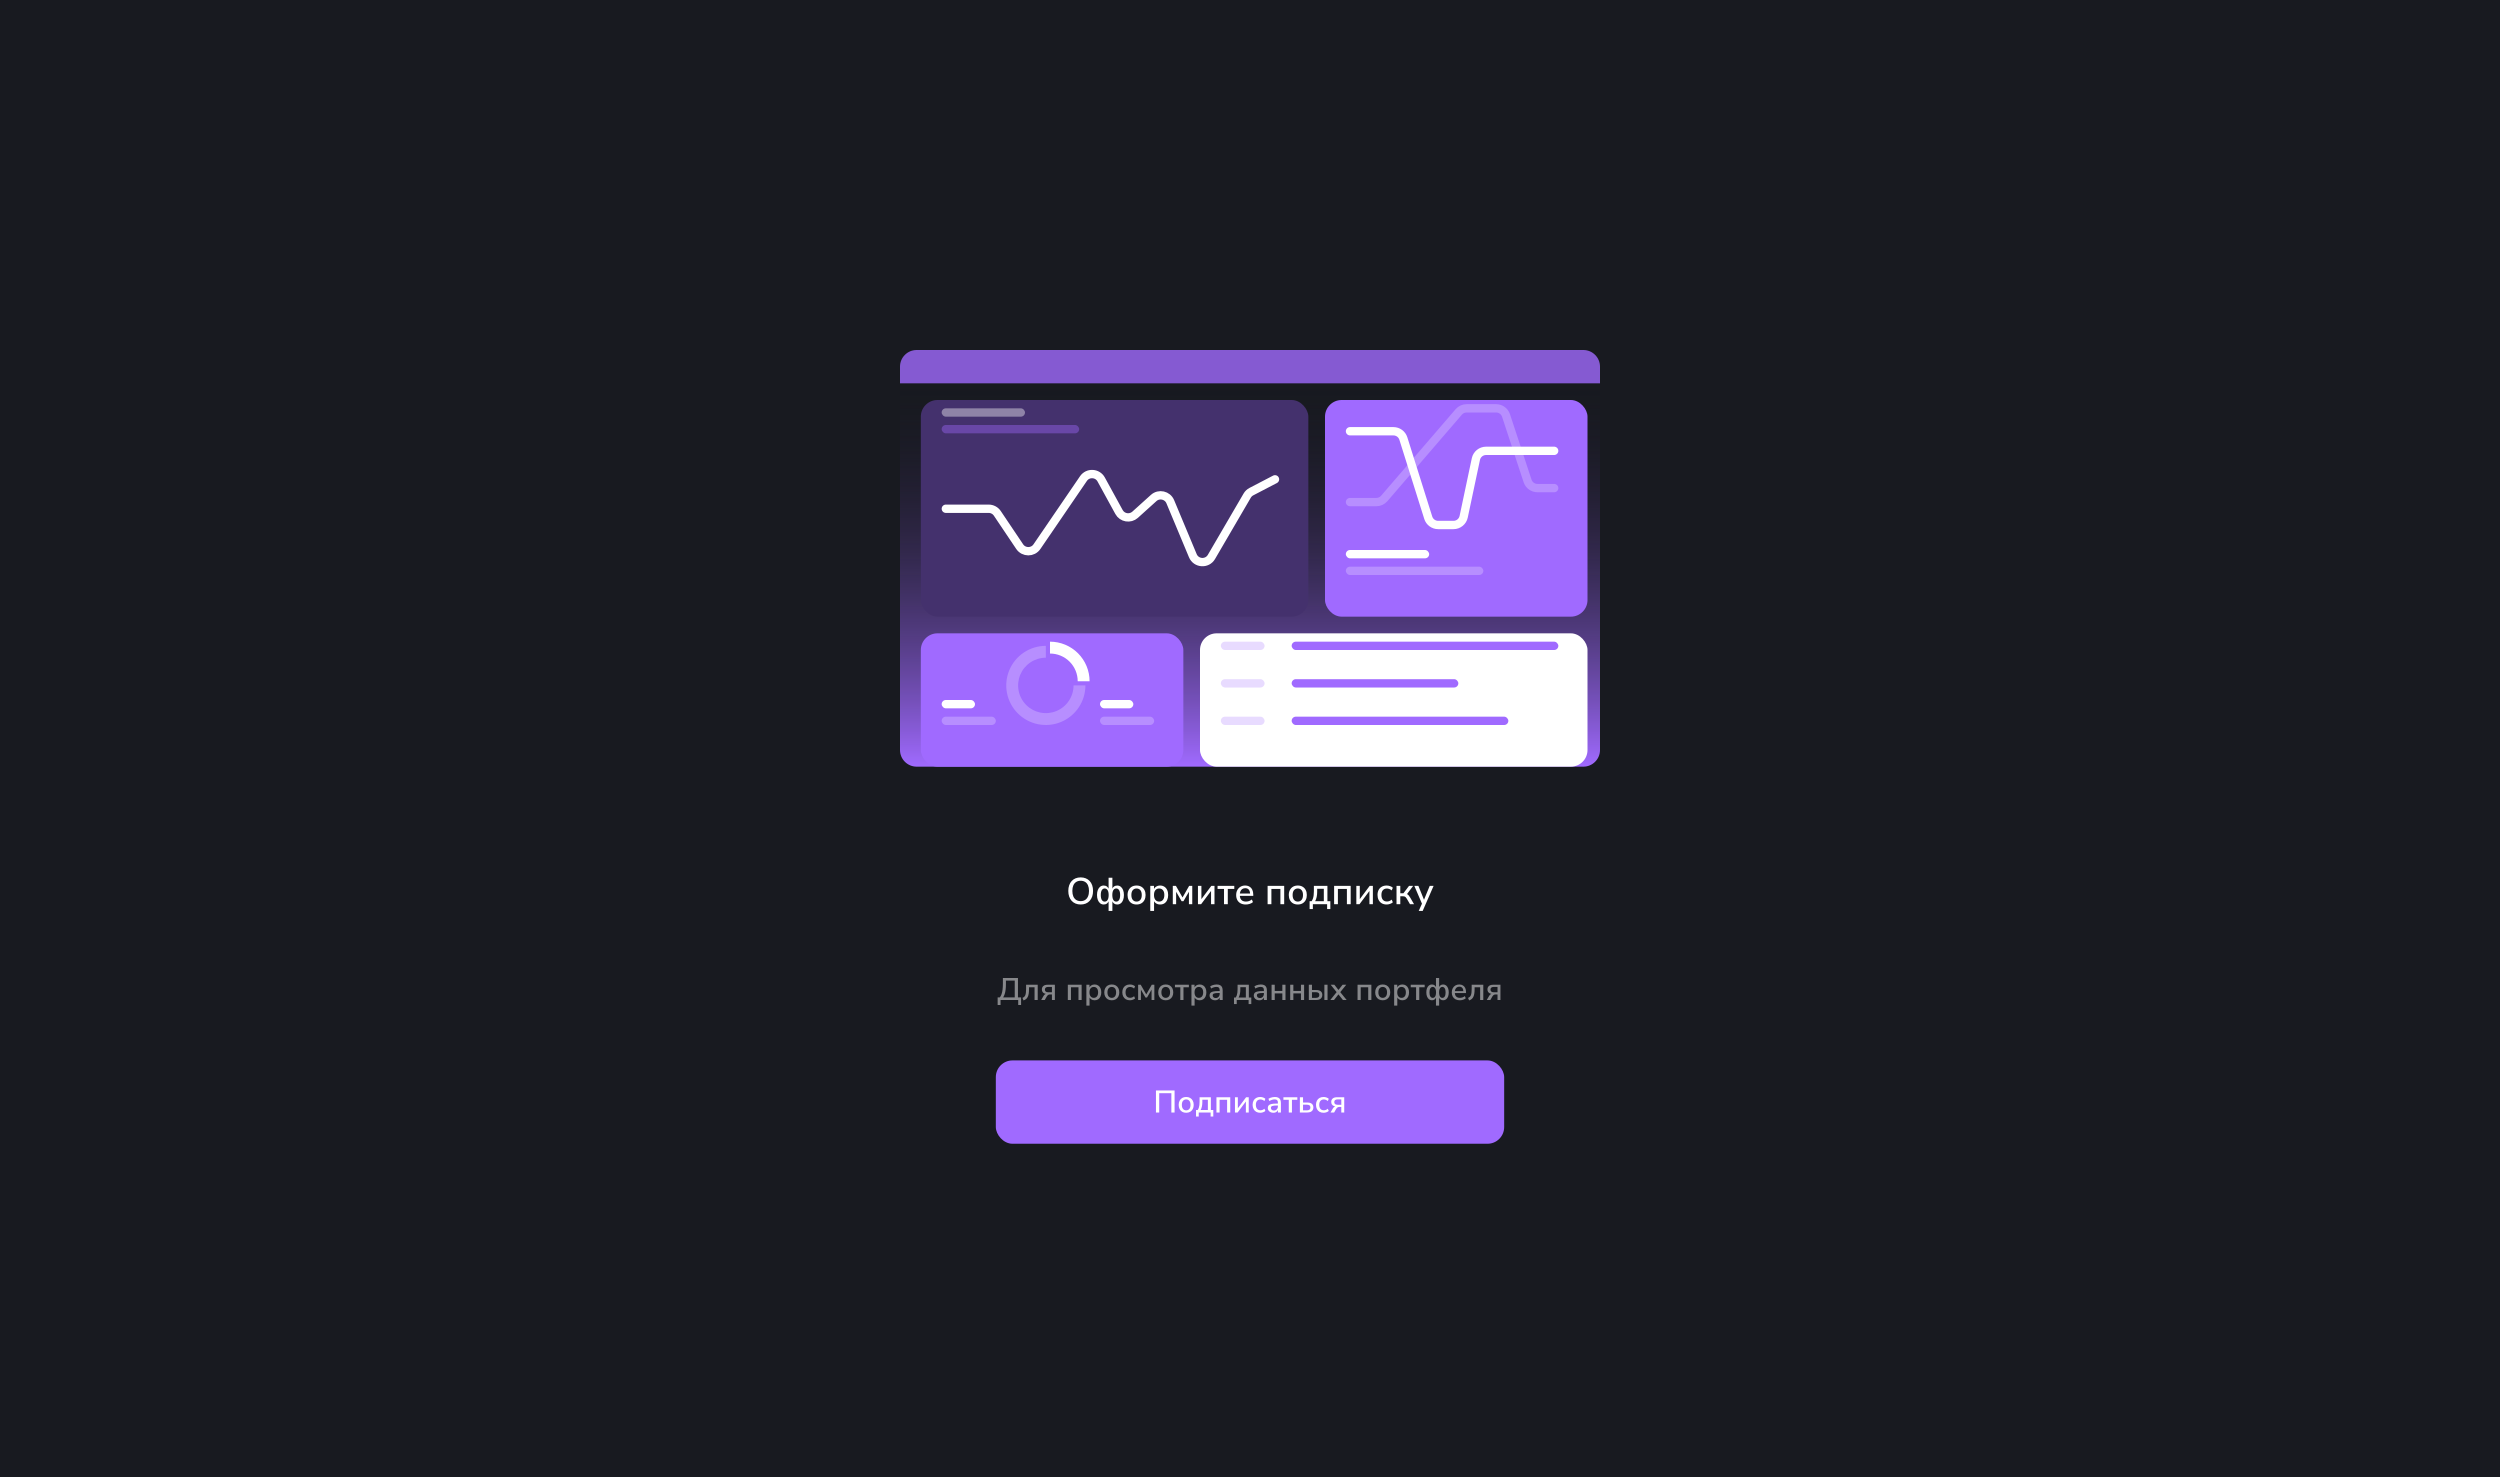 <svg width="1200" height="709" viewBox="0 0 1200 709" fill="none" xmlns="http://www.w3.org/2000/svg">
<rect width="1200" height="709" fill="#181A20"/>
<path d="M432 176H768V360C768 364.418 764.418 368 760 368H440C435.582 368 432 364.418 432 360V176Z" fill="url(#paint0_linear_308_247)"/>
<g opacity="0.8" filter="url(#filter0_d_308_247)">
<path d="M432 168C432 163.582 435.582 160 440 160H760C764.418 160 768 163.582 768 168V176H432V168Z" fill="#A06AFF"/>
</g>
<g filter="url(#filter1_d_308_247)">
<rect x="440" y="184" width="186" height="104" rx="8" fill="#44316D"/>
</g>
<path d="M454 244.2H474.563C476.229 244.2 477.785 245.029 478.713 246.411L489.445 262.379C491.417 265.313 495.729 265.33 497.723 262.411L520.052 229.729C522.157 226.648 526.773 226.875 528.566 230.148L537.121 245.765C538.672 248.596 542.459 249.237 544.856 247.075L553.766 239.036C556.326 236.726 560.4 237.639 561.729 240.82L572.556 266.732C574.147 270.542 579.408 270.89 581.488 267.324L598.651 237.896C599.127 237.081 599.824 236.417 600.661 235.981L612 230.075" stroke="white" stroke-width="4" stroke-linecap="round"/>
<rect opacity="0.4" x="452" y="196" width="40" height="4" rx="2" fill="white"/>
<rect opacity="0.4" x="452" y="204" width="66" height="4" rx="2" fill="#A06AFF"/>
<g filter="url(#filter2_d_308_247)">
<rect x="574" y="296" width="186" height="64" rx="8" fill="white"/>
</g>
<rect x="620" y="308" width="128" height="4" rx="2" fill="#A06AFF"/>
<rect x="620" y="326" width="80" height="4" rx="2" fill="#A06AFF"/>
<rect x="620" y="344" width="104" height="4" rx="2" fill="#A06AFF"/>
<rect opacity="0.24" x="586" y="308" width="21" height="4" rx="2" fill="#A06AFF"/>
<rect opacity="0.24" x="586" y="344" width="21" height="4" rx="2" fill="#A06AFF"/>
<rect opacity="0.24" x="586" y="326" width="21" height="4" rx="2" fill="#A06AFF"/>
<g filter="url(#filter3_d_308_247)">
<rect x="440" y="296" width="126" height="64" rx="8" fill="#A06AFF"/>
</g>
<rect x="452" y="336" width="16" height="4" rx="2" fill="white"/>
<rect x="528" y="336" width="16" height="4" rx="2" fill="white"/>
<rect opacity="0.24" x="452" y="344" width="26" height="4" rx="2" fill="white"/>
<rect opacity="0.24" x="528" y="344" width="26" height="4" rx="2" fill="white"/>
<path opacity="0.24" d="M502 310C498.242 310 494.569 311.114 491.444 313.202C488.32 315.29 485.884 318.257 484.446 321.729C483.008 325.201 482.632 329.021 483.365 332.707C484.098 336.392 485.908 339.778 488.565 342.435C491.222 345.092 494.608 346.902 498.293 347.635C501.979 348.368 505.799 347.992 509.271 346.554C512.743 345.116 515.71 342.68 517.798 339.556C519.886 336.431 521 332.758 521 329H515.3C515.3 331.63 514.52 334.202 513.059 336.389C511.597 338.576 509.52 340.281 507.09 341.288C504.659 342.294 501.985 342.558 499.405 342.044C496.825 341.531 494.456 340.265 492.595 338.405C490.735 336.544 489.469 334.175 488.956 331.595C488.442 329.015 488.706 326.341 489.712 323.91C490.719 321.48 492.424 319.403 494.611 317.941C496.798 316.48 499.37 315.7 502 315.7V310Z" fill="white"/>
<path d="M523 327C523 324.505 522.509 322.034 521.554 319.729C520.599 317.424 519.199 315.329 517.435 313.565C515.671 311.801 513.576 310.401 511.271 309.446C508.966 308.491 506.495 308 504 308V313.7C505.747 313.7 507.476 314.044 509.09 314.712C510.703 315.381 512.17 316.36 513.405 317.595C514.64 318.83 515.619 320.297 516.288 321.91C516.956 323.524 517.3 325.253 517.3 327H523Z" fill="white"/>
<g filter="url(#filter4_d_308_247)">
<rect x="634" y="184" width="126" height="104" rx="8" fill="#A06AFF"/>
</g>
<rect x="646" y="264" width="40" height="4" rx="2" fill="white"/>
<rect opacity="0.24" x="646" y="272" width="66" height="4" rx="2" fill="white"/>
<path d="M648 207H668.84C671.024 207 672.955 208.417 673.61 210.5L685.556 248.5C686.211 250.583 688.142 252 690.326 252H697.675C700.038 252 702.078 250.347 702.567 248.036L708.424 220.367C708.913 218.056 710.953 216.403 713.316 216.403H721.509H746" stroke="white" stroke-width="4" stroke-linecap="round"/>
<path opacity="0.24" d="M648 241H660.646C662.102 241 663.485 240.366 664.435 239.262L700.19 197.738C701.14 196.634 702.523 196 703.979 196H718.142C720.301 196 722.216 197.386 722.891 199.436L733.233 230.847C733.908 232.898 735.824 234.284 737.982 234.284H746" stroke="white" stroke-width="4" stroke-linecap="round"/>
<path d="M518.724 434.162C517.824 434.162 517.008 434.012 516.276 433.712C515.544 433.412 514.914 432.974 514.386 432.398C513.87 431.822 513.474 431.138 513.198 430.346C512.922 429.542 512.784 428.642 512.784 427.646C512.784 426.65 512.922 425.756 513.198 424.964C513.474 424.16 513.87 423.476 514.386 422.912C514.902 422.336 515.526 421.898 516.258 421.598C516.99 421.298 517.812 421.148 518.724 421.148C519.624 421.148 520.44 421.298 521.172 421.598C521.904 421.898 522.528 422.33 523.044 422.894C523.572 423.458 523.974 424.142 524.25 424.946C524.526 425.738 524.664 426.632 524.664 427.628C524.664 428.624 524.526 429.524 524.25 430.328C523.974 431.132 523.572 431.822 523.044 432.398C522.528 432.974 521.904 433.412 521.172 433.712C520.44 434.012 519.624 434.162 518.724 434.162ZM518.724 432.542C519.564 432.542 520.278 432.35 520.866 431.966C521.466 431.582 521.922 431.024 522.234 430.292C522.558 429.56 522.72 428.678 522.72 427.646C522.72 426.614 522.564 425.732 522.252 425C521.94 424.268 521.484 423.716 520.884 423.344C520.296 422.96 519.576 422.768 518.724 422.768C517.884 422.768 517.164 422.96 516.564 423.344C515.976 423.716 515.52 424.268 515.196 425C514.884 425.732 514.728 426.614 514.728 427.646C514.728 428.666 514.884 429.548 515.196 430.292C515.52 431.024 515.976 431.582 516.564 431.966C517.164 432.35 517.884 432.542 518.724 432.542ZM532.123 437.24V432.182H532.303C532.111 432.818 531.799 433.31 531.367 433.658C530.947 433.994 530.419 434.162 529.783 434.162C529.147 434.162 528.589 433.976 528.109 433.604C527.629 433.232 527.251 432.704 526.975 432.02C526.699 431.336 526.561 430.532 526.561 429.608C526.561 428.672 526.693 427.868 526.957 427.196C527.233 426.512 527.611 425.984 528.091 425.612C528.583 425.24 529.147 425.054 529.783 425.054C530.419 425.054 530.953 425.228 531.385 425.576C531.817 425.924 532.123 426.41 532.303 427.034H532.123V421.31H533.941V427.034H533.761C533.929 426.41 534.229 425.924 534.661 425.576C535.105 425.228 535.639 425.054 536.263 425.054C536.899 425.054 537.457 425.24 537.937 425.612C538.429 425.984 538.807 426.512 539.071 427.196C539.347 427.868 539.485 428.672 539.485 429.608C539.485 430.532 539.353 431.336 539.089 432.02C538.825 432.704 538.447 433.232 537.955 433.604C537.475 433.976 536.911 434.162 536.263 434.162C535.639 434.162 535.111 433.994 534.679 433.658C534.259 433.31 533.953 432.818 533.761 432.182H533.941V437.24H532.123ZM530.269 432.776C530.665 432.776 531.001 432.662 531.277 432.434C531.553 432.194 531.769 431.84 531.925 431.372C532.081 430.892 532.159 430.304 532.159 429.608C532.159 428.912 532.081 428.33 531.925 427.862C531.769 427.394 531.547 427.046 531.259 426.818C530.983 426.578 530.653 426.458 530.269 426.458C529.693 426.458 529.231 426.722 528.883 427.25C528.547 427.778 528.379 428.564 528.379 429.608C528.379 430.664 528.547 431.456 528.883 431.984C529.231 432.512 529.693 432.776 530.269 432.776ZM535.777 432.776C536.365 432.776 536.827 432.512 537.163 431.984C537.499 431.456 537.667 430.664 537.667 429.608C537.667 428.564 537.493 427.778 537.145 427.25C536.809 426.722 536.353 426.458 535.777 426.458C535.393 426.458 535.063 426.578 534.787 426.818C534.511 427.046 534.295 427.394 534.139 427.862C533.983 428.33 533.905 428.912 533.905 429.608C533.905 430.304 533.983 430.892 534.139 431.372C534.295 431.84 534.511 432.194 534.787 432.434C535.063 432.662 535.393 432.776 535.777 432.776ZM545.559 434.162C544.671 434.162 543.903 433.976 543.255 433.604C542.619 433.232 542.121 432.704 541.761 432.02C541.401 431.336 541.221 430.532 541.221 429.608C541.221 428.672 541.401 427.868 541.761 427.196C542.121 426.512 542.619 425.984 543.255 425.612C543.903 425.24 544.671 425.054 545.559 425.054C546.435 425.054 547.191 425.24 547.827 425.612C548.475 425.984 548.979 426.512 549.339 427.196C549.699 427.88 549.879 428.684 549.879 429.608C549.879 430.532 549.699 431.336 549.339 432.02C548.979 432.704 548.475 433.232 547.827 433.604C547.191 433.976 546.435 434.162 545.559 434.162ZM545.541 432.758C546.297 432.758 546.903 432.488 547.359 431.948C547.815 431.408 548.043 430.628 548.043 429.608C548.043 428.576 547.815 427.796 547.359 427.268C546.903 426.74 546.297 426.476 545.541 426.476C544.797 426.476 544.197 426.74 543.741 427.268C543.285 427.796 543.057 428.576 543.057 429.608C543.057 430.628 543.285 431.408 543.741 431.948C544.197 432.488 544.797 432.758 545.541 432.758ZM552.132 437.24V425.216H553.914V427.196H553.716C553.908 426.548 554.286 426.032 554.85 425.648C555.414 425.252 556.08 425.054 556.848 425.054C557.628 425.054 558.306 425.24 558.882 425.612C559.47 425.984 559.92 426.506 560.232 427.178C560.556 427.85 560.718 428.66 560.718 429.608C560.718 430.532 560.556 431.342 560.232 432.038C559.92 432.722 559.476 433.25 558.9 433.622C558.324 433.982 557.64 434.162 556.848 434.162C556.092 434.162 555.432 433.97 554.868 433.586C554.304 433.202 553.926 432.692 553.734 432.056H553.95V437.24H552.132ZM556.398 432.758C557.154 432.758 557.754 432.488 558.198 431.948C558.654 431.408 558.882 430.628 558.882 429.608C558.882 428.576 558.654 427.796 558.198 427.268C557.754 426.74 557.154 426.476 556.398 426.476C555.654 426.476 555.054 426.74 554.598 427.268C554.142 427.796 553.914 428.576 553.914 429.608C553.914 430.628 554.142 431.408 554.598 431.948C555.054 432.488 555.654 432.758 556.398 432.758ZM562.942 434V425.216H564.436L567.622 430.778L570.79 425.216H572.284V434H570.682V427.322H571.096L568.054 432.578H567.172L564.13 427.322H564.544V434H562.942ZM575.018 434V425.216H576.674V432.2H576.206L581.426 425.216H582.956V434H581.3V427.016H581.786L576.548 434H575.018ZM587.524 434V426.674H584.428V425.216H592.456V426.674H589.342V434H587.524ZM598.002 434.162C597.042 434.162 596.214 433.982 595.518 433.622C594.834 433.25 594.3 432.728 593.916 432.056C593.544 431.372 593.358 430.562 593.358 429.626C593.358 428.714 593.544 427.916 593.916 427.232C594.288 426.548 594.798 426.014 595.446 425.63C596.094 425.246 596.832 425.054 597.66 425.054C598.476 425.054 599.172 425.234 599.748 425.594C600.336 425.942 600.786 426.44 601.098 427.088C601.41 427.736 601.566 428.51 601.566 429.41V430.022H594.798V428.906H600.342L600.036 429.158C600.036 428.258 599.838 427.562 599.442 427.07C599.046 426.578 598.476 426.332 597.732 426.332C597.168 426.332 596.688 426.464 596.292 426.728C595.908 426.992 595.614 427.358 595.41 427.826C595.206 428.294 595.104 428.84 595.104 429.464V429.572C595.104 430.268 595.212 430.856 595.428 431.336C595.656 431.804 595.986 432.158 596.418 432.398C596.85 432.638 597.384 432.758 598.02 432.758C598.524 432.758 599.016 432.68 599.496 432.524C599.988 432.356 600.45 432.098 600.882 431.75L601.422 433.01C601.026 433.37 600.516 433.652 599.892 433.856C599.268 434.06 598.638 434.162 598.002 434.162ZM608.452 434V425.216H616.408V434H614.59V426.674H610.27V434H608.452ZM622.956 434.162C622.068 434.162 621.3 433.976 620.652 433.604C620.016 433.232 619.518 432.704 619.158 432.02C618.798 431.336 618.618 430.532 618.618 429.608C618.618 428.672 618.798 427.868 619.158 427.196C619.518 426.512 620.016 425.984 620.652 425.612C621.3 425.24 622.068 425.054 622.956 425.054C623.832 425.054 624.588 425.24 625.224 425.612C625.872 425.984 626.376 426.512 626.736 427.196C627.096 427.88 627.276 428.684 627.276 429.608C627.276 430.532 627.096 431.336 626.736 432.02C626.376 432.704 625.872 433.232 625.224 433.604C624.588 433.976 623.832 434.162 622.956 434.162ZM622.938 432.758C623.694 432.758 624.3 432.488 624.756 431.948C625.212 431.408 625.44 430.628 625.44 429.608C625.44 428.576 625.212 427.796 624.756 427.268C624.3 426.74 623.694 426.476 622.938 426.476C622.194 426.476 621.594 426.74 621.138 427.268C620.682 427.796 620.454 428.576 620.454 429.608C620.454 430.628 620.682 431.408 621.138 431.948C621.594 432.488 622.194 432.758 622.938 432.758ZM628.611 436.34V432.56H629.583C629.847 432.164 630.057 431.738 630.213 431.282C630.369 430.826 630.483 430.31 630.555 429.734C630.627 429.158 630.663 428.504 630.663 427.772V425.216H637.161V432.56H638.565V436.34H637.017V434H630.177V436.34H628.611ZM631.275 432.56H635.433V426.638H632.247V428.15C632.247 428.978 632.163 429.782 631.995 430.562C631.827 431.342 631.587 432.008 631.275 432.56ZM640.374 434V425.216H648.33V434H646.512V426.674H642.192V434H640.374ZM651.044 434V425.216H652.7V432.2H652.232L657.452 425.216H658.982V434H657.326V427.016H657.812L652.574 434H651.044ZM665.602 434.162C664.702 434.162 663.922 433.976 663.262 433.604C662.614 433.22 662.11 432.686 661.75 432.002C661.39 431.306 661.21 430.49 661.21 429.554C661.21 428.63 661.39 427.832 661.75 427.16C662.11 426.488 662.614 425.972 663.262 425.612C663.922 425.24 664.702 425.054 665.602 425.054C666.154 425.054 666.7 425.15 667.24 425.342C667.78 425.522 668.224 425.786 668.572 426.134L667.996 427.412C667.672 427.1 667.306 426.872 666.898 426.728C666.49 426.572 666.106 426.494 665.746 426.494C664.894 426.494 664.234 426.764 663.766 427.304C663.31 427.832 663.082 428.588 663.082 429.572C663.082 430.556 663.31 431.33 663.766 431.894C664.234 432.446 664.894 432.722 665.746 432.722C666.106 432.722 666.49 432.65 666.898 432.506C667.306 432.35 667.672 432.116 667.996 431.804L668.572 433.1C668.224 433.424 667.774 433.682 667.222 433.874C666.682 434.066 666.142 434.162 665.602 434.162ZM670.327 434V425.216H672.145V428.78H673.621L676.339 425.216H678.319L675.061 429.554L674.611 428.978C674.947 429.014 675.241 429.098 675.493 429.23C675.745 429.362 675.979 429.56 676.195 429.824C676.423 430.088 676.663 430.436 676.915 430.868L678.733 434H676.789L675.259 431.372C675.079 431.06 674.899 430.82 674.719 430.652C674.551 430.484 674.365 430.37 674.161 430.31C673.957 430.238 673.699 430.202 673.387 430.202H672.145V434H670.327ZM680.983 437.24L682.711 433.388V434.162L678.877 425.216H680.821L683.773 432.506H683.269L686.257 425.216H688.129L682.891 437.24H680.983Z" fill="white"/>
<path d="M478.87 482.415V478.74H479.92C480.26 478.32 480.535 477.805 480.745 477.195C480.965 476.575 481.125 475.85 481.225 475.02C481.335 474.18 481.39 473.23 481.39 472.17V469.425H488.62V478.74H490.12V482.415H488.74V480H480.265V482.415H478.87ZM481.51 478.74H487.075V470.685H482.845V472.29C482.845 473.32 482.795 474.235 482.695 475.035C482.605 475.825 482.46 476.525 482.26 477.135C482.06 477.745 481.81 478.28 481.51 478.74ZM491.291 480.195L490.781 478.995C491.111 478.865 491.386 478.695 491.606 478.485C491.836 478.275 492.016 478.01 492.146 477.69C492.276 477.36 492.371 476.955 492.431 476.475C492.491 475.995 492.521 475.415 492.521 474.735V472.68H498.101V480H496.586V473.895H493.931V474.78C493.931 475.61 493.881 476.335 493.781 476.955C493.681 477.565 493.526 478.085 493.316 478.515C493.106 478.945 492.831 479.295 492.491 479.565C492.161 479.835 491.761 480.045 491.291 480.195ZM499.766 480L500.876 478.08C501.066 477.74 501.306 477.47 501.596 477.27C501.886 477.06 502.181 476.955 502.481 476.955H502.721V477.105C502.171 477.105 501.696 477.02 501.296 476.85C500.906 476.68 500.606 476.43 500.396 476.1C500.196 475.77 500.096 475.375 500.096 474.915C500.096 474.235 500.326 473.695 500.786 473.295C501.246 472.885 501.931 472.68 502.841 472.68H506.336V480H504.926V477.33H503.981C503.631 477.33 503.331 477.42 503.081 477.6C502.831 477.78 502.626 478.01 502.466 478.29L501.491 480H499.766ZM503.156 476.295H504.926V473.715H503.156C502.606 473.715 502.201 473.83 501.941 474.06C501.681 474.28 501.551 474.59 501.551 474.99C501.551 475.4 501.681 475.72 501.941 475.95C502.201 476.18 502.606 476.295 503.156 476.295ZM512.554 480V472.68H519.184V480H517.669V473.895H514.069V480H512.554ZM521.46 482.7V472.68H522.945V474.33H522.78C522.94 473.79 523.255 473.36 523.725 473.04C524.195 472.71 524.75 472.545 525.39 472.545C526.04 472.545 526.605 472.7 527.085 473.01C527.575 473.32 527.95 473.755 528.21 474.315C528.48 474.875 528.615 475.55 528.615 476.34C528.615 477.11 528.48 477.785 528.21 478.365C527.95 478.935 527.58 479.375 527.1 479.685C526.62 479.985 526.05 480.135 525.39 480.135C524.76 480.135 524.21 479.975 523.74 479.655C523.27 479.335 522.955 478.91 522.795 478.38H522.975V482.7H521.46ZM525.015 478.965C525.645 478.965 526.145 478.74 526.515 478.29C526.895 477.84 527.085 477.19 527.085 476.34C527.085 475.48 526.895 474.83 526.515 474.39C526.145 473.95 525.645 473.73 525.015 473.73C524.395 473.73 523.895 473.95 523.515 474.39C523.135 474.83 522.945 475.48 522.945 476.34C522.945 477.19 523.135 477.84 523.515 478.29C523.895 478.74 524.395 478.965 525.015 478.965ZM533.664 480.135C532.924 480.135 532.284 479.98 531.744 479.67C531.214 479.36 530.799 478.92 530.499 478.35C530.199 477.78 530.049 477.11 530.049 476.34C530.049 475.56 530.199 474.89 530.499 474.33C530.799 473.76 531.214 473.32 531.744 473.01C532.284 472.7 532.924 472.545 533.664 472.545C534.394 472.545 535.024 472.7 535.554 473.01C536.094 473.32 536.514 473.76 536.814 474.33C537.114 474.9 537.264 475.57 537.264 476.34C537.264 477.11 537.114 477.78 536.814 478.35C536.514 478.92 536.094 479.36 535.554 479.67C535.024 479.98 534.394 480.135 533.664 480.135ZM533.649 478.965C534.279 478.965 534.784 478.74 535.164 478.29C535.544 477.84 535.734 477.19 535.734 476.34C535.734 475.48 535.544 474.83 535.164 474.39C534.784 473.95 534.279 473.73 533.649 473.73C533.029 473.73 532.529 473.95 532.149 474.39C531.769 474.83 531.579 475.48 531.579 476.34C531.579 477.19 531.769 477.84 532.149 478.29C532.529 478.74 533.029 478.965 533.649 478.965ZM542.366 480.135C541.616 480.135 540.966 479.98 540.416 479.67C539.876 479.35 539.456 478.905 539.156 478.335C538.856 477.755 538.706 477.075 538.706 476.295C538.706 475.525 538.856 474.86 539.156 474.3C539.456 473.74 539.876 473.31 540.416 473.01C540.966 472.7 541.616 472.545 542.366 472.545C542.826 472.545 543.281 472.625 543.731 472.785C544.181 472.935 544.551 473.155 544.841 473.445L544.361 474.51C544.091 474.25 543.786 474.06 543.446 473.94C543.106 473.81 542.786 473.745 542.486 473.745C541.776 473.745 541.226 473.97 540.836 474.42C540.456 474.86 540.266 475.49 540.266 476.31C540.266 477.13 540.456 477.775 540.836 478.245C541.226 478.705 541.776 478.935 542.486 478.935C542.786 478.935 543.106 478.875 543.446 478.755C543.786 478.625 544.091 478.43 544.361 478.17L544.841 479.25C544.551 479.52 544.176 479.735 543.716 479.895C543.266 480.055 542.816 480.135 542.366 480.135ZM546.304 480V472.68H547.549L550.204 477.315L552.844 472.68H554.089V480H552.754V474.435H553.099L550.564 478.815H549.829L547.294 474.435H547.639V480H546.304ZM559.562 480.135C558.822 480.135 558.182 479.98 557.642 479.67C557.112 479.36 556.697 478.92 556.397 478.35C556.097 477.78 555.947 477.11 555.947 476.34C555.947 475.56 556.097 474.89 556.397 474.33C556.697 473.76 557.112 473.32 557.642 473.01C558.182 472.7 558.822 472.545 559.562 472.545C560.292 472.545 560.922 472.7 561.452 473.01C561.992 473.32 562.412 473.76 562.712 474.33C563.012 474.9 563.162 475.57 563.162 476.34C563.162 477.11 563.012 477.78 562.712 478.35C562.412 478.92 561.992 479.36 561.452 479.67C560.922 479.98 560.292 480.135 559.562 480.135ZM559.547 478.965C560.177 478.965 560.682 478.74 561.062 478.29C561.442 477.84 561.632 477.19 561.632 476.34C561.632 475.48 561.442 474.83 561.062 474.39C560.682 473.95 560.177 473.73 559.547 473.73C558.927 473.73 558.427 473.95 558.047 474.39C557.667 474.83 557.477 475.48 557.477 476.34C557.477 477.19 557.667 477.84 558.047 478.29C558.427 478.74 558.927 478.965 559.547 478.965ZM566.554 480V473.895H563.974V472.68H570.664V473.895H568.069V480H566.554ZM571.895 482.7V472.68H573.38V474.33H573.215C573.375 473.79 573.69 473.36 574.16 473.04C574.63 472.71 575.185 472.545 575.825 472.545C576.475 472.545 577.04 472.7 577.52 473.01C578.01 473.32 578.385 473.755 578.645 474.315C578.915 474.875 579.05 475.55 579.05 476.34C579.05 477.11 578.915 477.785 578.645 478.365C578.385 478.935 578.015 479.375 577.535 479.685C577.055 479.985 576.485 480.135 575.825 480.135C575.195 480.135 574.645 479.975 574.175 479.655C573.705 479.335 573.39 478.91 573.23 478.38H573.41V482.7H571.895ZM575.45 478.965C576.08 478.965 576.58 478.74 576.95 478.29C577.33 477.84 577.52 477.19 577.52 476.34C577.52 475.48 577.33 474.83 576.95 474.39C576.58 473.95 576.08 473.73 575.45 473.73C574.83 473.73 574.33 473.95 573.95 474.39C573.57 474.83 573.38 475.48 573.38 476.34C573.38 477.19 573.57 477.84 573.95 478.29C574.33 478.74 574.83 478.965 575.45 478.965ZM583.258 480.135C582.748 480.135 582.288 480.035 581.878 479.835C581.478 479.635 581.163 479.365 580.933 479.025C580.703 478.685 580.588 478.3 580.588 477.87C580.588 477.33 580.723 476.905 580.993 476.595C581.273 476.275 581.728 476.05 582.358 475.92C582.998 475.78 583.858 475.71 584.938 475.71H585.643V476.64H584.953C584.413 476.64 583.958 476.66 583.588 476.7C583.218 476.74 582.923 476.805 582.703 476.895C582.483 476.975 582.323 477.09 582.223 477.24C582.133 477.39 582.088 477.57 582.088 477.78C582.088 478.16 582.218 478.47 582.478 478.71C582.738 478.94 583.098 479.055 583.558 479.055C583.928 479.055 584.253 478.97 584.533 478.8C584.813 478.62 585.033 478.38 585.193 478.08C585.363 477.78 585.448 477.435 585.448 477.045V475.32C585.448 474.75 585.328 474.34 585.088 474.09C584.848 473.84 584.453 473.715 583.903 473.715C583.483 473.715 583.063 473.78 582.643 473.91C582.223 474.03 581.793 474.225 581.353 474.495L580.888 473.43C581.148 473.25 581.448 473.095 581.788 472.965C582.128 472.835 582.483 472.735 582.853 472.665C583.233 472.585 583.598 472.545 583.948 472.545C584.618 472.545 585.168 472.65 585.598 472.86C586.038 473.07 586.363 473.39 586.573 473.82C586.783 474.25 586.888 474.805 586.888 475.485V480H585.463V478.365H585.598C585.518 478.735 585.368 479.055 585.148 479.325C584.938 479.585 584.673 479.785 584.353 479.925C584.033 480.065 583.668 480.135 583.258 480.135ZM592.326 481.95V478.8H593.136C593.356 478.47 593.531 478.115 593.661 477.735C593.791 477.355 593.886 476.925 593.946 476.445C594.006 475.965 594.036 475.42 594.036 474.81V472.68H599.451V478.8H600.621V481.95H599.331V480H593.631V481.95H592.326ZM594.546 478.8H598.011V473.865H595.356V475.125C595.356 475.815 595.286 476.485 595.146 477.135C595.006 477.785 594.806 478.34 594.546 478.8ZM604.484 480.135C603.974 480.135 603.514 480.035 603.104 479.835C602.704 479.635 602.389 479.365 602.159 479.025C601.929 478.685 601.814 478.3 601.814 477.87C601.814 477.33 601.949 476.905 602.219 476.595C602.499 476.275 602.954 476.05 603.584 475.92C604.224 475.78 605.084 475.71 606.164 475.71H606.869V476.64H606.179C605.639 476.64 605.184 476.66 604.814 476.7C604.444 476.74 604.149 476.805 603.929 476.895C603.709 476.975 603.549 477.09 603.449 477.24C603.359 477.39 603.314 477.57 603.314 477.78C603.314 478.16 603.444 478.47 603.704 478.71C603.964 478.94 604.324 479.055 604.784 479.055C605.154 479.055 605.479 478.97 605.759 478.8C606.039 478.62 606.259 478.38 606.419 478.08C606.589 477.78 606.674 477.435 606.674 477.045V475.32C606.674 474.75 606.554 474.34 606.314 474.09C606.074 473.84 605.679 473.715 605.129 473.715C604.709 473.715 604.289 473.78 603.869 473.91C603.449 474.03 603.019 474.225 602.579 474.495L602.114 473.43C602.374 473.25 602.674 473.095 603.014 472.965C603.354 472.835 603.709 472.735 604.079 472.665C604.459 472.585 604.824 472.545 605.174 472.545C605.844 472.545 606.394 472.65 606.824 472.86C607.264 473.07 607.589 473.39 607.799 473.82C608.009 474.25 608.114 474.805 608.114 475.485V480H606.689V478.365H606.824C606.744 478.735 606.594 479.055 606.374 479.325C606.164 479.585 605.899 479.785 605.579 479.925C605.259 480.065 604.894 480.135 604.484 480.135ZM610.361 480V472.68H611.876V475.635H615.521V472.68H617.036V480H615.521V476.835H611.876V480H610.361ZM619.297 480V472.68H620.812V475.635H624.457V472.68H625.972V480H624.457V476.835H620.812V480H619.297ZM628.232 480V472.68H629.747V475.215H631.832C632.772 475.215 633.487 475.42 633.977 475.83C634.467 476.23 634.712 476.815 634.712 477.585C634.712 478.075 634.597 478.505 634.367 478.875C634.137 479.235 633.807 479.515 633.377 479.715C632.947 479.905 632.432 480 631.832 480H628.232ZM629.747 478.965H631.637C632.157 478.965 632.562 478.855 632.852 478.635C633.142 478.405 633.287 478.055 633.287 477.585C633.287 477.125 633.142 476.79 632.852 476.58C632.562 476.36 632.157 476.25 631.637 476.25H629.747V478.965ZM635.702 480V472.68H637.217V480H635.702ZM638.537 480L641.882 475.845V476.595L638.732 472.68H640.502L642.737 475.53H642.197L644.432 472.68H646.202L643.052 476.565V475.89L646.397 480H644.597L642.197 476.97H642.707L640.322 480H638.537ZM651.626 480V472.68H658.256V480H656.741V473.895H653.141V480H651.626ZM663.712 480.135C662.972 480.135 662.332 479.98 661.792 479.67C661.262 479.36 660.847 478.92 660.547 478.35C660.247 477.78 660.097 477.11 660.097 476.34C660.097 475.56 660.247 474.89 660.547 474.33C660.847 473.76 661.262 473.32 661.792 473.01C662.332 472.7 662.972 472.545 663.712 472.545C664.442 472.545 665.072 472.7 665.602 473.01C666.142 473.32 666.562 473.76 666.862 474.33C667.162 474.9 667.312 475.57 667.312 476.34C667.312 477.11 667.162 477.78 666.862 478.35C666.562 478.92 666.142 479.36 665.602 479.67C665.072 479.98 664.442 480.135 663.712 480.135ZM663.697 478.965C664.327 478.965 664.832 478.74 665.212 478.29C665.592 477.84 665.782 477.19 665.782 476.34C665.782 475.48 665.592 474.83 665.212 474.39C664.832 473.95 664.327 473.73 663.697 473.73C663.077 473.73 662.577 473.95 662.197 474.39C661.817 474.83 661.627 475.48 661.627 476.34C661.627 477.19 661.817 477.84 662.197 478.29C662.577 478.74 663.077 478.965 663.697 478.965ZM669.19 482.7V472.68H670.675V474.33H670.51C670.67 473.79 670.985 473.36 671.455 473.04C671.925 472.71 672.48 472.545 673.12 472.545C673.77 472.545 674.335 472.7 674.815 473.01C675.305 473.32 675.68 473.755 675.94 474.315C676.21 474.875 676.345 475.55 676.345 476.34C676.345 477.11 676.21 477.785 675.94 478.365C675.68 478.935 675.31 479.375 674.83 479.685C674.35 479.985 673.78 480.135 673.12 480.135C672.49 480.135 671.94 479.975 671.47 479.655C671 479.335 670.685 478.91 670.525 478.38H670.705V482.7H669.19ZM672.745 478.965C673.375 478.965 673.875 478.74 674.245 478.29C674.625 477.84 674.815 477.19 674.815 476.34C674.815 475.48 674.625 474.83 674.245 474.39C673.875 473.95 673.375 473.73 672.745 473.73C672.125 473.73 671.625 473.95 671.245 474.39C670.865 474.83 670.675 475.48 670.675 476.34C670.675 477.19 670.865 477.84 671.245 478.29C671.625 478.74 672.125 478.965 672.745 478.965ZM679.728 480V473.895H677.148V472.68H683.838V473.895H681.243V480H679.728ZM689.269 482.7V478.485H689.419C689.259 479.015 688.999 479.425 688.639 479.715C688.289 479.995 687.849 480.135 687.319 480.135C686.789 480.135 686.324 479.98 685.924 479.67C685.524 479.36 685.209 478.92 684.979 478.35C684.749 477.78 684.634 477.11 684.634 476.34C684.634 475.56 684.744 474.89 684.964 474.33C685.194 473.76 685.509 473.32 685.909 473.01C686.319 472.7 686.789 472.545 687.319 472.545C687.849 472.545 688.294 472.69 688.654 472.98C689.014 473.27 689.269 473.675 689.419 474.195H689.269V469.425H690.784V474.195H690.634C690.774 473.675 691.024 473.27 691.384 472.98C691.754 472.69 692.199 472.545 692.719 472.545C693.249 472.545 693.714 472.7 694.114 473.01C694.524 473.32 694.839 473.76 695.059 474.33C695.289 474.89 695.404 475.56 695.404 476.34C695.404 477.11 695.294 477.78 695.074 478.35C694.854 478.92 694.539 479.36 694.129 479.67C693.729 479.98 693.259 480.135 692.719 480.135C692.199 480.135 691.759 479.995 691.399 479.715C691.049 479.425 690.794 479.015 690.634 478.485H690.784V482.7H689.269ZM687.724 478.98C688.054 478.98 688.334 478.885 688.564 478.695C688.794 478.495 688.974 478.2 689.104 477.81C689.234 477.41 689.299 476.92 689.299 476.34C689.299 475.76 689.234 475.275 689.104 474.885C688.974 474.495 688.789 474.205 688.549 474.015C688.319 473.815 688.044 473.715 687.724 473.715C687.244 473.715 686.859 473.935 686.569 474.375C686.289 474.815 686.149 475.47 686.149 476.34C686.149 477.22 686.289 477.88 686.569 478.32C686.859 478.76 687.244 478.98 687.724 478.98ZM692.314 478.98C692.804 478.98 693.189 478.76 693.469 478.32C693.749 477.88 693.889 477.22 693.889 476.34C693.889 475.47 693.744 474.815 693.454 474.375C693.174 473.935 692.794 473.715 692.314 473.715C691.994 473.715 691.719 473.815 691.489 474.015C691.259 474.205 691.079 474.495 690.949 474.885C690.819 475.275 690.754 475.76 690.754 476.34C690.754 476.92 690.819 477.41 690.949 477.81C691.079 478.2 691.259 478.495 691.489 478.695C691.719 478.885 691.994 478.98 692.314 478.98ZM700.72 480.135C699.92 480.135 699.23 479.985 698.65 479.685C698.08 479.375 697.635 478.94 697.315 478.38C697.005 477.81 696.85 477.135 696.85 476.355C696.85 475.595 697.005 474.93 697.315 474.36C697.625 473.79 698.05 473.345 698.59 473.025C699.13 472.705 699.745 472.545 700.435 472.545C701.115 472.545 701.695 472.695 702.175 472.995C702.665 473.285 703.04 473.7 703.3 474.24C703.56 474.78 703.69 475.425 703.69 476.175V476.685H698.05V475.755H702.67L702.415 475.965C702.415 475.215 702.25 474.635 701.92 474.225C701.59 473.815 701.115 473.61 700.495 473.61C700.025 473.61 699.625 473.72 699.295 473.94C698.975 474.16 698.73 474.465 698.56 474.855C698.39 475.245 698.305 475.7 698.305 476.22V476.31C698.305 476.89 698.395 477.38 698.575 477.78C698.765 478.17 699.04 478.465 699.4 478.665C699.76 478.865 700.205 478.965 700.735 478.965C701.155 478.965 701.565 478.9 701.965 478.77C702.375 478.63 702.76 478.415 703.12 478.125L703.57 479.175C703.24 479.475 702.815 479.71 702.295 479.88C701.775 480.05 701.25 480.135 700.72 480.135ZM705.173 480.195L704.663 478.995C704.993 478.865 705.268 478.695 705.488 478.485C705.718 478.275 705.898 478.01 706.028 477.69C706.158 477.36 706.253 476.955 706.313 476.475C706.373 475.995 706.403 475.415 706.403 474.735V472.68H711.983V480H710.468V473.895H707.813V474.78C707.813 475.61 707.763 476.335 707.663 476.955C707.563 477.565 707.408 478.085 707.198 478.515C706.988 478.945 706.713 479.295 706.373 479.565C706.043 479.835 705.643 480.045 705.173 480.195ZM713.648 480L714.758 478.08C714.948 477.74 715.188 477.47 715.478 477.27C715.768 477.06 716.063 476.955 716.363 476.955H716.603V477.105C716.053 477.105 715.578 477.02 715.178 476.85C714.788 476.68 714.488 476.43 714.278 476.1C714.078 475.77 713.978 475.375 713.978 474.915C713.978 474.235 714.208 473.695 714.668 473.295C715.128 472.885 715.813 472.68 716.723 472.68H720.218V480H718.808V477.33H717.863C717.513 477.33 717.213 477.42 716.963 477.6C716.713 477.78 716.508 478.01 716.348 478.29L715.373 480H713.648ZM717.038 476.295H718.808V473.715H717.038C716.488 473.715 716.083 473.83 715.823 474.06C715.563 474.28 715.433 474.59 715.433 474.99C715.433 475.4 715.563 475.72 715.823 475.95C716.083 476.18 716.488 476.295 717.038 476.295Z" fill="white" fill-opacity="0.48"/>
<rect x="478" y="509" width="244" height="40" rx="8" fill="#A06AFF"/>
<path d="M554.86 534V523.425H563.8V534H562.255V524.73H556.42V534H554.86ZM569.377 534.135C568.637 534.135 567.997 533.98 567.457 533.67C566.927 533.36 566.512 532.92 566.212 532.35C565.912 531.78 565.762 531.11 565.762 530.34C565.762 529.56 565.912 528.89 566.212 528.33C566.512 527.76 566.927 527.32 567.457 527.01C567.997 526.7 568.637 526.545 569.377 526.545C570.107 526.545 570.737 526.7 571.267 527.01C571.807 527.32 572.227 527.76 572.527 528.33C572.827 528.9 572.977 529.57 572.977 530.34C572.977 531.11 572.827 531.78 572.527 532.35C572.227 532.92 571.807 533.36 571.267 533.67C570.737 533.98 570.107 534.135 569.377 534.135ZM569.362 532.965C569.992 532.965 570.497 532.74 570.877 532.29C571.257 531.84 571.447 531.19 571.447 530.34C571.447 529.48 571.257 528.83 570.877 528.39C570.497 527.95 569.992 527.73 569.362 527.73C568.742 527.73 568.242 527.95 567.862 528.39C567.482 528.83 567.292 529.48 567.292 530.34C567.292 531.19 567.482 531.84 567.862 532.29C568.242 532.74 568.742 532.965 569.362 532.965ZM574.089 535.95V532.8H574.899C575.119 532.47 575.294 532.115 575.424 531.735C575.554 531.355 575.649 530.925 575.709 530.445C575.769 529.965 575.799 529.42 575.799 528.81V526.68H581.214V532.8H582.384V535.95H581.094V534H575.394V535.95H574.089ZM576.309 532.8H579.774V527.865H577.119V529.125C577.119 529.815 577.049 530.485 576.909 531.135C576.769 531.785 576.569 532.34 576.309 532.8ZM583.891 534V526.68H590.521V534H589.006V527.895H585.406V534H583.891ZM592.783 534V526.68H594.163V532.5H593.773L598.123 526.68H599.398V534H598.018V528.18H598.423L594.058 534H592.783ZM604.915 534.135C604.165 534.135 603.515 533.98 602.965 533.67C602.425 533.35 602.005 532.905 601.705 532.335C601.405 531.755 601.255 531.075 601.255 530.295C601.255 529.525 601.405 528.86 601.705 528.3C602.005 527.74 602.425 527.31 602.965 527.01C603.515 526.7 604.165 526.545 604.915 526.545C605.375 526.545 605.83 526.625 606.28 526.785C606.73 526.935 607.1 527.155 607.39 527.445L606.91 528.51C606.64 528.25 606.335 528.06 605.995 527.94C605.655 527.81 605.335 527.745 605.035 527.745C604.325 527.745 603.775 527.97 603.385 528.42C603.005 528.86 602.815 529.49 602.815 530.31C602.815 531.13 603.005 531.775 603.385 532.245C603.775 532.705 604.325 532.935 605.035 532.935C605.335 532.935 605.655 532.875 605.995 532.755C606.335 532.625 606.64 532.43 606.91 532.17L607.39 533.25C607.1 533.52 606.725 533.735 606.265 533.895C605.815 534.055 605.365 534.135 604.915 534.135ZM611.207 534.135C610.697 534.135 610.237 534.035 609.827 533.835C609.427 533.635 609.112 533.365 608.882 533.025C608.652 532.685 608.537 532.3 608.537 531.87C608.537 531.33 608.672 530.905 608.942 530.595C609.222 530.275 609.677 530.05 610.307 529.92C610.947 529.78 611.807 529.71 612.887 529.71H613.592V530.64H612.902C612.362 530.64 611.907 530.66 611.537 530.7C611.167 530.74 610.872 530.805 610.652 530.895C610.432 530.975 610.272 531.09 610.172 531.24C610.082 531.39 610.037 531.57 610.037 531.78C610.037 532.16 610.167 532.47 610.427 532.71C610.687 532.94 611.047 533.055 611.507 533.055C611.877 533.055 612.202 532.97 612.482 532.8C612.762 532.62 612.982 532.38 613.142 532.08C613.312 531.78 613.397 531.435 613.397 531.045V529.32C613.397 528.75 613.277 528.34 613.037 528.09C612.797 527.84 612.402 527.715 611.852 527.715C611.432 527.715 611.012 527.78 610.592 527.91C610.172 528.03 609.742 528.225 609.302 528.495L608.837 527.43C609.097 527.25 609.397 527.095 609.737 526.965C610.077 526.835 610.432 526.735 610.802 526.665C611.182 526.585 611.547 526.545 611.897 526.545C612.567 526.545 613.117 526.65 613.547 526.86C613.987 527.07 614.312 527.39 614.522 527.82C614.732 528.25 614.837 528.805 614.837 529.485V534H613.412V532.365H613.547C613.467 532.735 613.317 533.055 613.097 533.325C612.887 533.585 612.622 533.785 612.302 533.925C611.982 534.065 611.617 534.135 611.207 534.135ZM618.615 534V527.895H616.035V526.68H622.725V527.895H620.13V534H618.615ZM623.94 534V526.68H625.455V529.215H627.54C628.48 529.215 629.195 529.42 629.685 529.83C630.175 530.23 630.42 530.815 630.42 531.585C630.42 532.075 630.305 532.505 630.075 532.875C629.845 533.235 629.515 533.515 629.085 533.715C628.655 533.905 628.14 534 627.54 534H623.94ZM625.455 532.965H627.345C627.865 532.965 628.27 532.855 628.56 532.635C628.85 532.405 628.995 532.055 628.995 531.585C628.995 531.125 628.85 530.79 628.56 530.58C628.27 530.36 627.865 530.25 627.345 530.25H625.455V532.965ZM635.339 534.135C634.589 534.135 633.939 533.98 633.389 533.67C632.849 533.35 632.429 532.905 632.129 532.335C631.829 531.755 631.679 531.075 631.679 530.295C631.679 529.525 631.829 528.86 632.129 528.3C632.429 527.74 632.849 527.31 633.389 527.01C633.939 526.7 634.589 526.545 635.339 526.545C635.799 526.545 636.254 526.625 636.704 526.785C637.154 526.935 637.524 527.155 637.814 527.445L637.334 528.51C637.064 528.25 636.759 528.06 636.419 527.94C636.079 527.81 635.759 527.745 635.459 527.745C634.749 527.745 634.199 527.97 633.809 528.42C633.429 528.86 633.239 529.49 633.239 530.31C633.239 531.13 633.429 531.775 633.809 532.245C634.199 532.705 634.749 532.935 635.459 532.935C635.759 532.935 636.079 532.875 636.419 532.755C636.759 532.625 637.064 532.43 637.334 532.17L637.814 533.25C637.524 533.52 637.149 533.735 636.689 533.895C636.239 534.055 635.789 534.135 635.339 534.135ZM638.662 534L639.772 532.08C639.962 531.74 640.202 531.47 640.492 531.27C640.782 531.06 641.077 530.955 641.377 530.955H641.617V531.105C641.067 531.105 640.592 531.02 640.192 530.85C639.802 530.68 639.502 530.43 639.292 530.1C639.092 529.77 638.992 529.375 638.992 528.915C638.992 528.235 639.222 527.695 639.682 527.295C640.142 526.885 640.827 526.68 641.737 526.68H645.232V534H643.822V531.33H642.877C642.527 531.33 642.227 531.42 641.977 531.6C641.727 531.78 641.522 532.01 641.362 532.29L640.387 534H638.662ZM642.052 530.295H643.822V527.715H642.052C641.502 527.715 641.097 527.83 640.837 528.06C640.577 528.28 640.447 528.59 640.447 528.99C640.447 529.4 640.577 529.72 640.837 529.95C641.097 530.18 641.502 530.295 642.052 530.295Z" fill="white"/>
<defs>
<filter id="filter0_d_308_247" x="424" y="160" width="352" height="32" filterUnits="userSpaceOnUse" color-interpolation-filters="sRGB">
<feFlood flood-opacity="0" result="BackgroundImageFix"/>
<feColorMatrix in="SourceAlpha" type="matrix" values="0 0 0 0 0 0 0 0 0 0 0 0 0 0 0 0 0 0 127 0" result="hardAlpha"/>
<feOffset dy="8"/>
<feGaussianBlur stdDeviation="4"/>
<feComposite in2="hardAlpha" operator="out"/>
<feColorMatrix type="matrix" values="0 0 0 0 0 0 0 0 0 0 0 0 0 0 0 0 0 0 0.36 0"/>
<feBlend mode="normal" in2="BackgroundImageFix" result="effect1_dropShadow_308_247"/>
<feBlend mode="normal" in="SourceGraphic" in2="effect1_dropShadow_308_247" result="shape"/>
</filter>
<filter id="filter1_d_308_247" x="434" y="184" width="202" height="120" filterUnits="userSpaceOnUse" color-interpolation-filters="sRGB">
<feFlood flood-opacity="0" result="BackgroundImageFix"/>
<feColorMatrix in="SourceAlpha" type="matrix" values="0 0 0 0 0 0 0 0 0 0 0 0 0 0 0 0 0 0 127 0" result="hardAlpha"/>
<feOffset dx="2" dy="8"/>
<feGaussianBlur stdDeviation="4"/>
<feComposite in2="hardAlpha" operator="out"/>
<feColorMatrix type="matrix" values="0 0 0 0 0 0 0 0 0 0 0 0 0 0 0 0 0 0 0.16 0"/>
<feBlend mode="normal" in2="BackgroundImageFix" result="effect1_dropShadow_308_247"/>
<feBlend mode="normal" in="SourceGraphic" in2="effect1_dropShadow_308_247" result="shape"/>
</filter>
<filter id="filter2_d_308_247" x="568" y="296" width="202" height="80" filterUnits="userSpaceOnUse" color-interpolation-filters="sRGB">
<feFlood flood-opacity="0" result="BackgroundImageFix"/>
<feColorMatrix in="SourceAlpha" type="matrix" values="0 0 0 0 0 0 0 0 0 0 0 0 0 0 0 0 0 0 127 0" result="hardAlpha"/>
<feOffset dx="2" dy="8"/>
<feGaussianBlur stdDeviation="4"/>
<feComposite in2="hardAlpha" operator="out"/>
<feColorMatrix type="matrix" values="0 0 0 0 0 0 0 0 0 0 0 0 0 0 0 0 0 0 0.16 0"/>
<feBlend mode="normal" in2="BackgroundImageFix" result="effect1_dropShadow_308_247"/>
<feBlend mode="normal" in="SourceGraphic" in2="effect1_dropShadow_308_247" result="shape"/>
</filter>
<filter id="filter3_d_308_247" x="434" y="296" width="142" height="80" filterUnits="userSpaceOnUse" color-interpolation-filters="sRGB">
<feFlood flood-opacity="0" result="BackgroundImageFix"/>
<feColorMatrix in="SourceAlpha" type="matrix" values="0 0 0 0 0 0 0 0 0 0 0 0 0 0 0 0 0 0 127 0" result="hardAlpha"/>
<feOffset dx="2" dy="8"/>
<feGaussianBlur stdDeviation="4"/>
<feComposite in2="hardAlpha" operator="out"/>
<feColorMatrix type="matrix" values="0 0 0 0 0 0 0 0 0 0 0 0 0 0 0 0 0 0 0.16 0"/>
<feBlend mode="normal" in2="BackgroundImageFix" result="effect1_dropShadow_308_247"/>
<feBlend mode="normal" in="SourceGraphic" in2="effect1_dropShadow_308_247" result="shape"/>
</filter>
<filter id="filter4_d_308_247" x="628" y="184" width="142" height="120" filterUnits="userSpaceOnUse" color-interpolation-filters="sRGB">
<feFlood flood-opacity="0" result="BackgroundImageFix"/>
<feColorMatrix in="SourceAlpha" type="matrix" values="0 0 0 0 0 0 0 0 0 0 0 0 0 0 0 0 0 0 127 0" result="hardAlpha"/>
<feOffset dx="2" dy="8"/>
<feGaussianBlur stdDeviation="4"/>
<feComposite in2="hardAlpha" operator="out"/>
<feColorMatrix type="matrix" values="0 0 0 0 0 0 0 0 0 0 0 0 0 0 0 0 0 0 0.16 0"/>
<feBlend mode="normal" in2="BackgroundImageFix" result="effect1_dropShadow_308_247"/>
<feBlend mode="normal" in="SourceGraphic" in2="effect1_dropShadow_308_247" result="shape"/>
</filter>
<linearGradient id="paint0_linear_308_247" x1="600" y1="176" x2="600" y2="368" gradientUnits="userSpaceOnUse">
<stop stop-color="#0B0E11" stop-opacity="0"/>
<stop offset="1" stop-color="#A06AFF"/>
</linearGradient>
</defs>
</svg>
